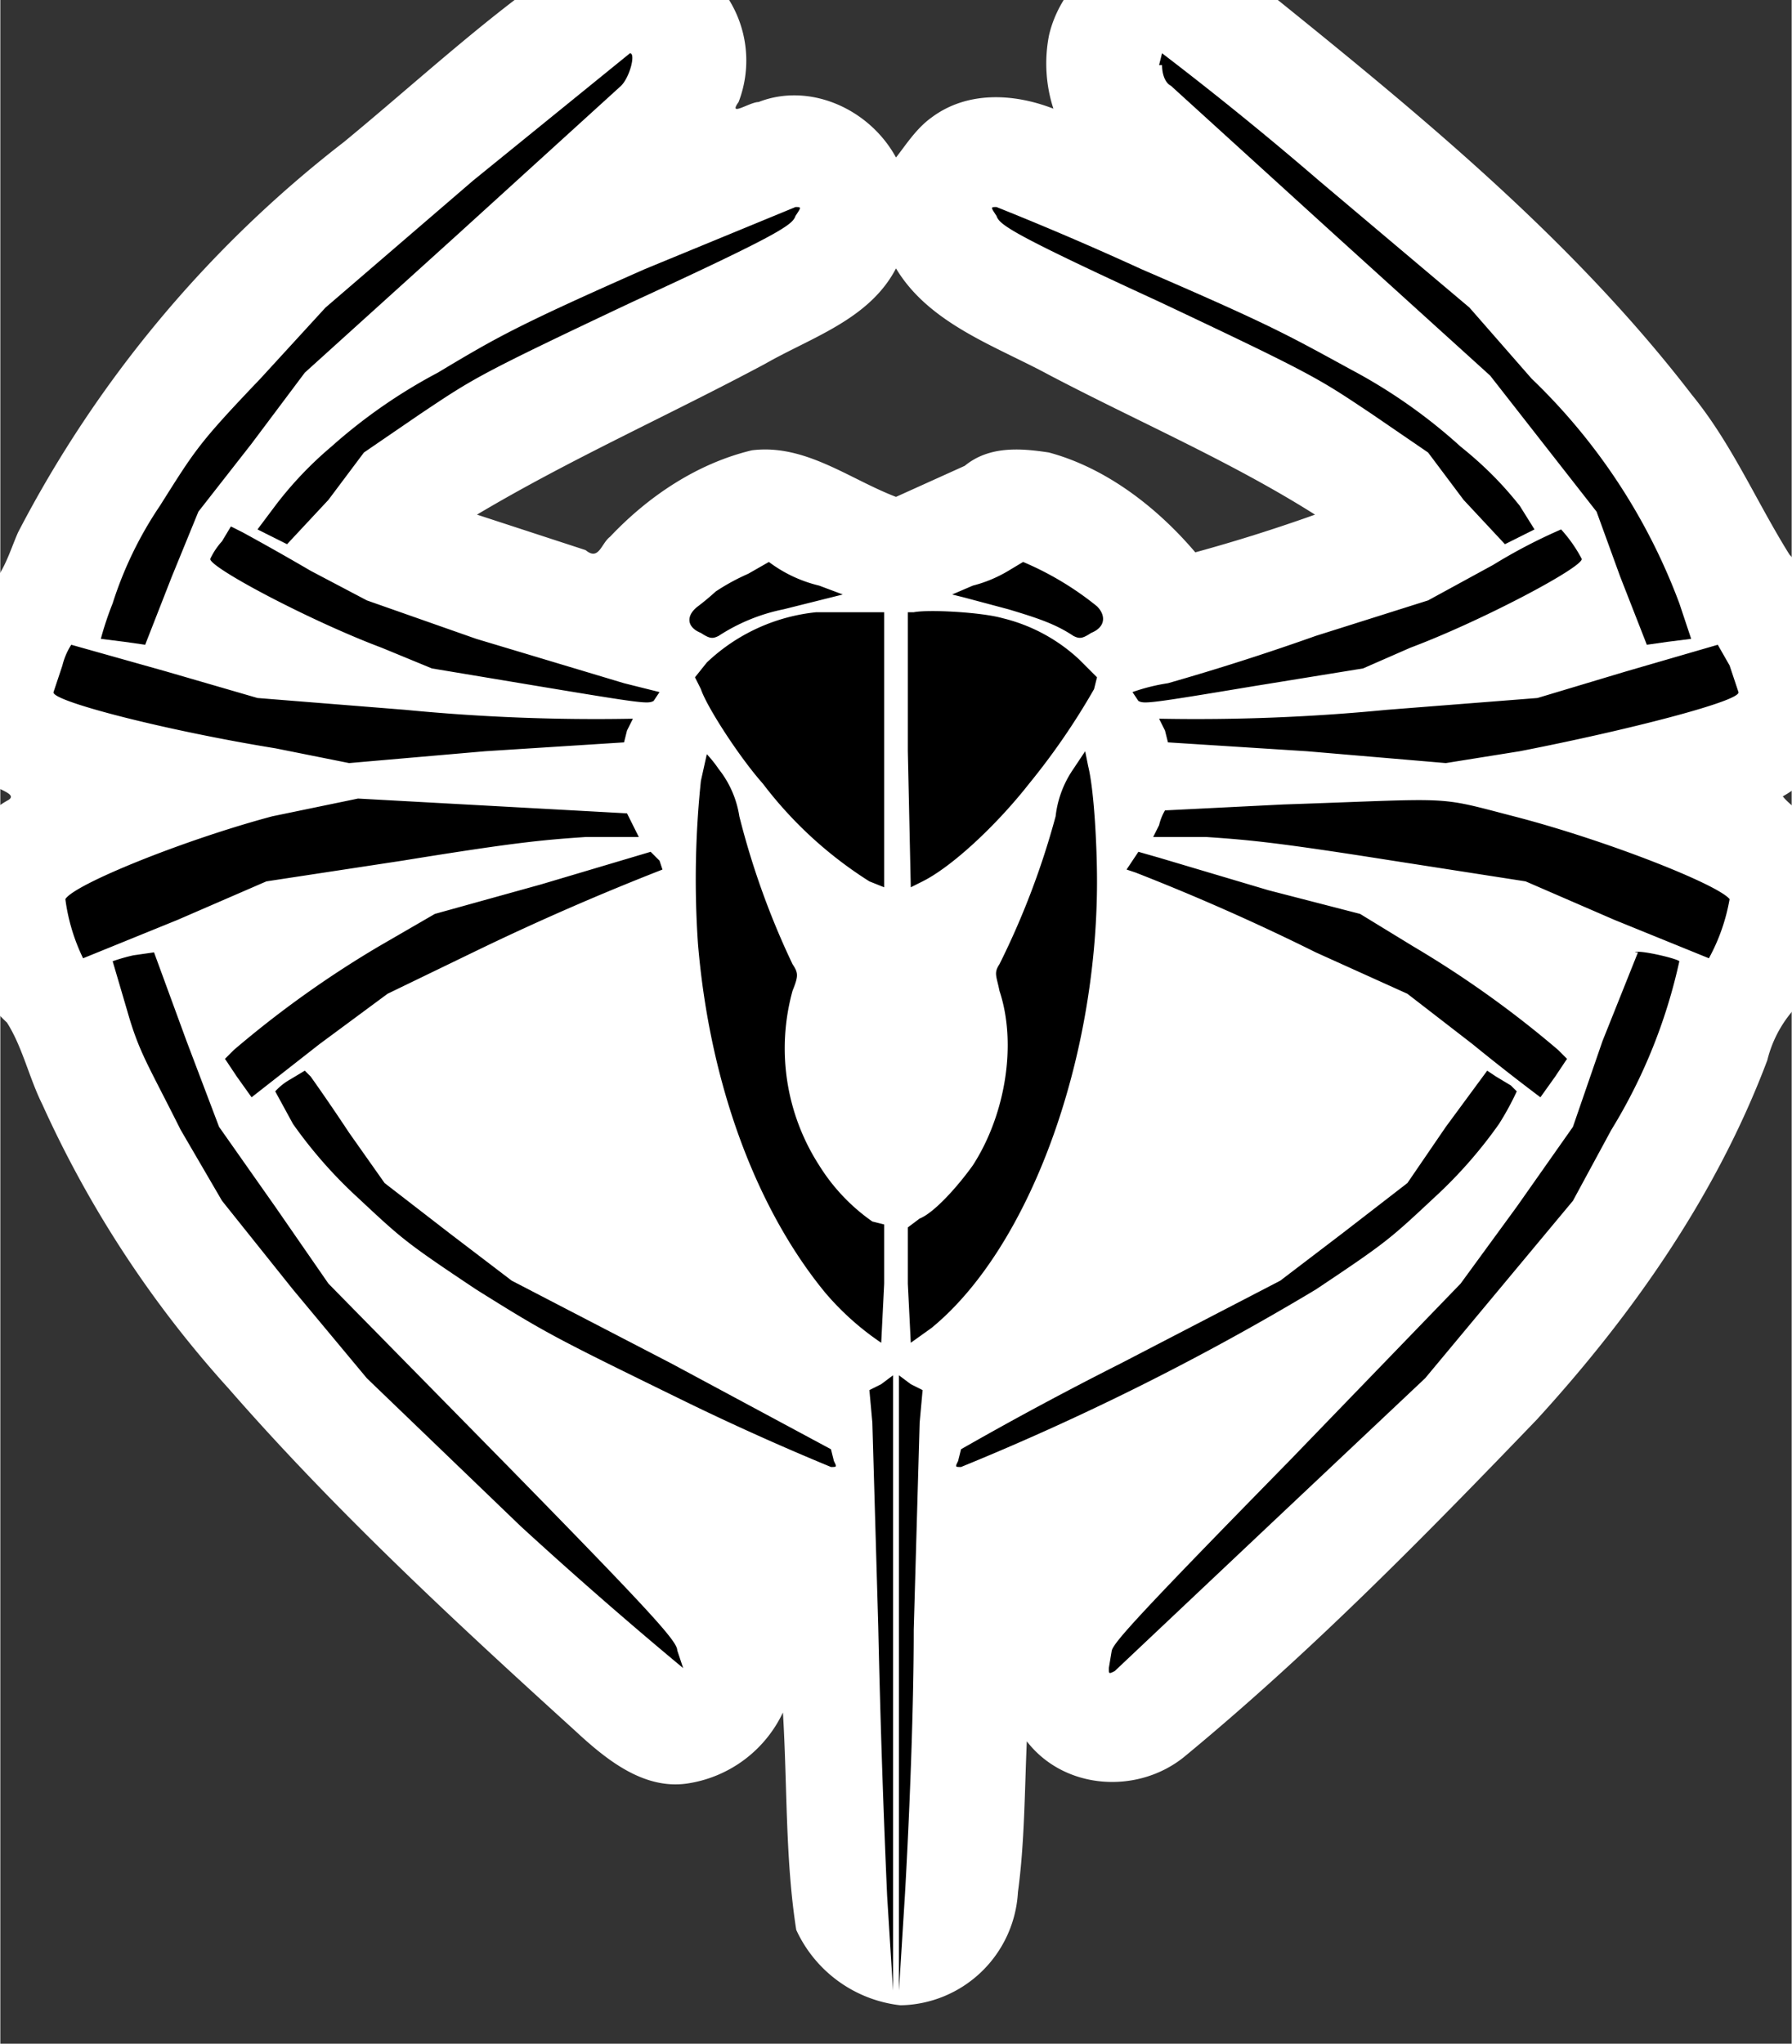 <svg xmlns="http://www.w3.org/2000/svg" width="808" height="921" version="1.0" viewBox="0 0 606 691"><rect x="0" y="0" width="606" height="691" fill="#333333" stroke="none"/><path d="M523-17c-31 0-52 38-38 65a87 87 0 0 0 14 20c-17-6-34-16-53-15-28 2-47 33-36 59 9 23 35 32 55 43 47 24 97 45 141 75 6 3 9 7 0 8-24 8-48 16-71 22-13-21-35-35-57-45a44 44 0 0 0-42 4 260 260 0 0 0-31 16c-20-8-38-21-59-24-21 2-38 15-54 27a62 62 0 0 0-19 23c-26-9-52-16-78-26 26-21 57-33 85-48 33-17 66-32 98-51 18-11 29-34 21-55-7-21-33-35-54-26l-38 14c14-15 25-35 18-55-6-24-37-39-60-26-29 17-53 41-80 62-60 52-124 105-161 178L7 266a49 49 0 0 0-9 77 78 78 0 0 0 28 16c-17 7-35 18-38 37a60 60 0 0 0 24 60 461 461 0 0 0 73 135c50 64 111 118 170 174 15 12 28 30 48 30 26 1 50-23 46-49-3-29-27-48-45-68-6-6 9 3 13 4 15 7 30 14 46 19 0 54-1 109 4 163a49 49 0 0 0 41 31c23-1 41-21 42-43 4-52 5-104 7-155l50-22c-16 17-34 34-45 55-9 23 1 52 24 62 17 7 37 1 50-12 52-46 102-94 150-145 46-50 86-108 107-173 3-10 14-14 19-23 12-17 13-43 0-60a80 80 0 0 0-30-20c21-6 42-22 42-45a69 69 0 0 0-27-59c-11-23-21-45-36-65C708 117 637 61 568 5c-13-10-27-23-45-22Zm213 264c6 11 10 22 14 34-3-1-3-9-6-12l-9-23zm-664 0-13 34c-2-3 3-10 4-14 2-7 6-14 10-21l-1 1zm37 4 33 18-35-19h1zm590 0-26 14 28-15-2 1zm-353 13c8 3-5 4-8 6-5 2-8 3-1-1l9-5zm122 3 11 7-21-8c4-3 6-1 10 1zm-80 17v100a249 249 0 0 1-64-77c17-17 41-23 64-23zm31 0c22 1 46 4 62 20 7 4-2 10-4 15a238 238 0 0 1-58 66 3051 3051 0 0 1 0-101zm209 2a161 161 0 0 1-16 5c3-1 19-7 16-5zm-444 1 7 2-7-2zm587 16c4 5-3 6-7 7a774 774 0 0 1-117 24l-43-3c31-2 62-4 92-8l75-21zm-733-1c27 7 52 16 79 22l87 7c-17 0-35 4-53 2-39-7-78-13-115-26 1-1 0-6 2-5zm597 68c30 0 58 11 87 20 16 6 33 11 47 20-2 4-2 14-8 8-25-10-49-21-74-30-35-6-70-12-105-16l53-2zm-459 0 50 2c-36 5-73 10-109 17l-74 31c-1-5-7-11 0-13a602 602 0 0 1 112-37h21zm308 2c2 38 0 76-10 112-11 38-27 76-55 103v-29a106 106 0 0 0 40-116c0-7 6-14 8-21a471 471 0 0 0 17-50v1zm-160 1c6 23 16 45 24 67-1 12-5 25-3 37a103 103 0 0 0 44 81v28c-35-34-51-82-60-128a367 367 0 0 1-5-87zm285 47a643 643 0 0 1 86 58c-3 8-9-3-13-4-23-18-47-38-75-49a2897 2897 0 0 0-29-13l31 8zm-385-6c-19 10-40 18-58 29a6076 6076 0 0 1-51 39c-5-5 4-8 7-11 26-19 52-37 80-52l28-7-6 2zm520 26c3 2-2 9-2 13a205 205 0 0 1-18 40l20-53zm-679 2 19 51c-9-17-16-35-22-53 2-1 2 1 3 2z" style="fill:red;stroke-width:1.375" transform="scale(.75)"/><path d="M469 691c-4 0-7 3-9 6-3 3-4 7-3 11a10 10 0 0 0 10 8c3 0 6-2 9-5 2-3 4-6 4-10 0-5-4-9-8-10h-3zm-126 4c-11 0-14 15-6 21 4 6 7 18 17 15 10-4 8-17 6-25-2-7-10-11-17-11zM523-26c-24 0-45 20-50 42a66 66 0 0 0 2 33c-18-7-39-8-55 4-7 5-12 13-16 18-12-22-39-34-62-25-4 0-14 7-9 0a52 52 0 0 0-32-68 47 47 0 0 0-44 4c-36 24-68 54-102 82A532 532 0 0 0 8 240c-4 9-7 21-16 27-24 23-23 66 4 86 2 3 13 5 7 8a50 50 0 0 0-25 42c-2 22 9 43 25 58 7 11 10 25 16 37a493 493 0 0 0 84 128c48 55 102 105 156 154 14 13 31 27 51 24a57 57 0 0 0 43-32c2 33 1 66 6 98a59 59 0 0 0 47 34 54 54 0 0 0 53-51c3-22 3-45 4-68 17 22 50 24 71 7 57-47 108-99 159-152 43-47 81-101 104-162a54 54 0 0 1 16-27c20-21 25-57 4-79-3-5-10-9-13-13a57 57 0 0 0 29-53c-1-22-12-41-26-56-15-24-26-50-44-72C710 109 642 53 575-1c-16-11-32-26-52-25ZM404 121c15 25 45 35 69 48 40 21 82 39 120 63a747 747 0 0 1-54 17c-17-20-40-38-66-45-13-2-27-3-38 6l-31 14c-21-8-41-24-65-21-25 6-47 21-64 39-4 3-5 11-11 6l-49-16c42-25 87-45 130-68 21-12 47-20 59-43zm-64 144c8 14-4 2 0 0zm-154 31c-6-7 6-20 1-6l-1 6zm436-11c5 22-11-9 0 0zm-243 49v29a229 229 0 0 1-43-54 81 81 0 0 1 43-15v40zm51-39c15 1 30 4 42 14a246 246 0 0 1-44 55v-70h1zm-91 146c-1 11-2 13-3 1a178 178 0 0 1-2-14l5 13zm135-12-3 23c-1-7-3-15 2-21l1-2zm-4 273c-9 12 1-6 0 0zm-130 0c5 4 15 3 13 11-1 5 1 18-3 7a83 83 0 0 0-12-19l2 1z" style="fill:#fff;stroke-width:.172" transform="scale(.75)"/><path d="m160 61-50 43-22 24c-21 22-22 24-34 43a128 128 0 0 0-16 33 109 109 0 0 0-4 12l8 1 7 1 9-23 9-22 18-23 18-24 52-47 55-50c3-3 5-11 3-11l-53 43zm233-39c0 3 1 6 3 7l55 50 53 48 18 23 18 23 8 22 9 23 7-1 8-1-4-12a204 204 0 0 0-50-76l-21-24-51-43a1173 1173 0 0 0-53-43l-1 4zM218 91c-43 19-50 23-70 35a181 181 0 0 0-36 25 125 125 0 0 0-19 20l-6 8 10 5 14-15 12-16 19-13c18-12 19-13 72-38 50-23 54-26 55-29 2-3 2-3 0-3l-51 21zm119-18c1 3 5 6 55 29 53 25 54 26 72 38l19 13 12 16 14 15 10-5-5-8c-4-5-10-12-20-20a182 182 0 0 0-37-26c-22-12-27-15-71-34a1072 1072 0 0 0-49-21c-2 0-2 0 0 3z"/><path d="M75 183a24 24 0 0 0-4 6c0 3 34 21 58 30l17 7 36 6c36 6 37 6 39 5l2-3-12-3-50-15-37-13-19-10a921 921 0 0 0-23-13l-4-2-3 5zm430 8-22 12-38 12a833 833 0 0 1-50 16 65 65 0 0 0-12 3l2 3c2 1 3 1 39-5l37-6 16-7c24-9 58-27 58-30a48 48 0 0 0-7-10 183 183 0 0 0-23 12zm-252 3a72 72 0 0 0-11 6 86 86 0 0 1-6 5c-4 3-4 7 1 9 3 2 4 2 6 1a63 63 0 0 1 22-9l16-4 4-1-8-3a46 46 0 0 1-17-8l-7 4zm88-1a45 45 0 0 1-12 5l-7 3 4 1 15 4c10 3 16 5 22 9 2 1 3 1 6-1 5-2 5-6 2-9a104 104 0 0 0-25-15l-5 3zm-65 14a63 63 0 0 0-37 17l-4 5 2 4c2 6 13 23 21 32a137 137 0 0 0 36 33l5 2v-93h-23zm33 0h-2v47l1 46 4-2c10-5 25-19 36-33a235 235 0 0 0 22-32l1-4-6-6a58 58 0 0 0-26-14c-7-2-25-3-30-2zM21 225l-3 9c-1 3 38 13 75 19l25 5 46-4 47-3 1-4 2-4a667 667 0 0 1-77-3l-50-4-31-9-32-9a23 23 0 0 0-3 7zm529 2-30 9-51 4a667 667 0 0 1-77 3l2 4 1 4 47 3 47 4 25-4c36-7 75-17 74-20l-3-9-4-7-31 9zm-313 37a320 320 0 0 0-1 55c4 48 20 90 43 118a93 93 0 0 0 19 17l1-20v-20l-4-1a65 65 0 0 1-18-19 73 73 0 0 1-9-59c2-5 2-6 0-9a269 269 0 0 1-18-50 34 34 0 0 0-7-16 40 40 0 0 0-4-5l-2 9zm126-4a35 35 0 0 0-6 16 269 269 0 0 1-19 50c-2 3-1 4 0 9 6 18 2 42-9 59-5 7-13 16-18 18l-4 3v19l1 20 7-5c33-27 56-90 56-151 0-12-1-31-3-39l-1-5-4 6zM92 276c-30 8-67 23-70 28a65 65 0 0 0 6 20l32-13 30-13 46-7c37-6 47-7 62-8h18l-2-4-2-4-91-5-29 6zm342-4-40 2a18 18 0 0 0-2 5l-2 4h18c15 1 25 2 63 8l45 7 30 13 32 13a65 65 0 0 0 7-20c-4-5-42-20-73-28-27-7-19-6-78-4zm-251 27-36 10-19 11a349 349 0 0 0-49 35l-3 3 4 6 5 7 23-18 23-17 31-15a880 880 0 0 1 62-27l-1-3-3-3-37 11zm200-8-2 3 3 1a749 749 0 0 1 61 27l31 14 22 17a746 746 0 0 0 23 18l5-7 4-6-3-3a349 349 0 0 0-49-35l-18-11-31-8-37-11-7-2-2 3z"/><path d="M45 323a63 63 0 0 0-7 2l5 17c4 14 7 18 18 40l14 24 24 30 25 30 52 50a1503 1503 0 0 0 55 48l-2-6c0-3-8-12-59-64l-59-60-18-26-19-27-11-29-11-30-7 1zm509-1-12 30-10 29-19 27-19 26-58 60c-51 52-59 61-60 64l-1 6c0 2 0 2 2 1l53-50 52-49 25-30 25-30 13-24a184 184 0 0 0 23-57c-1-1-14-4-15-3zM98 365a20 20 0 0 0-5 4l6 11a155 155 0 0 0 22 25c15 14 16 15 40 31 24 15 26 16 71 38a876 876 0 0 0 49 22c2 0 2 0 1-2l-1-4-54-29-54-28-21-16-22-17-12-17a717 717 0 0 0-13-19l-2-2-5 3zm391 16-13 19-22 17-21 16-54 28a1186 1186 0 0 0-54 29l-1 4c-1 2-1 2 1 2a876 876 0 0 0 120-60c24-16 25-17 40-31a155 155 0 0 0 22-25 96 96 0 0 0 6-11l-2-2-5-3-3-2-14 19zm-191 87-4 2 1 11 2 69a4036 4036 0 0 0 3 91l2 32V465l-4 3zm6 101v104l2-32c1-17 3-58 3-90l2-70 1-11-4-2-4-3v104z"/></svg>